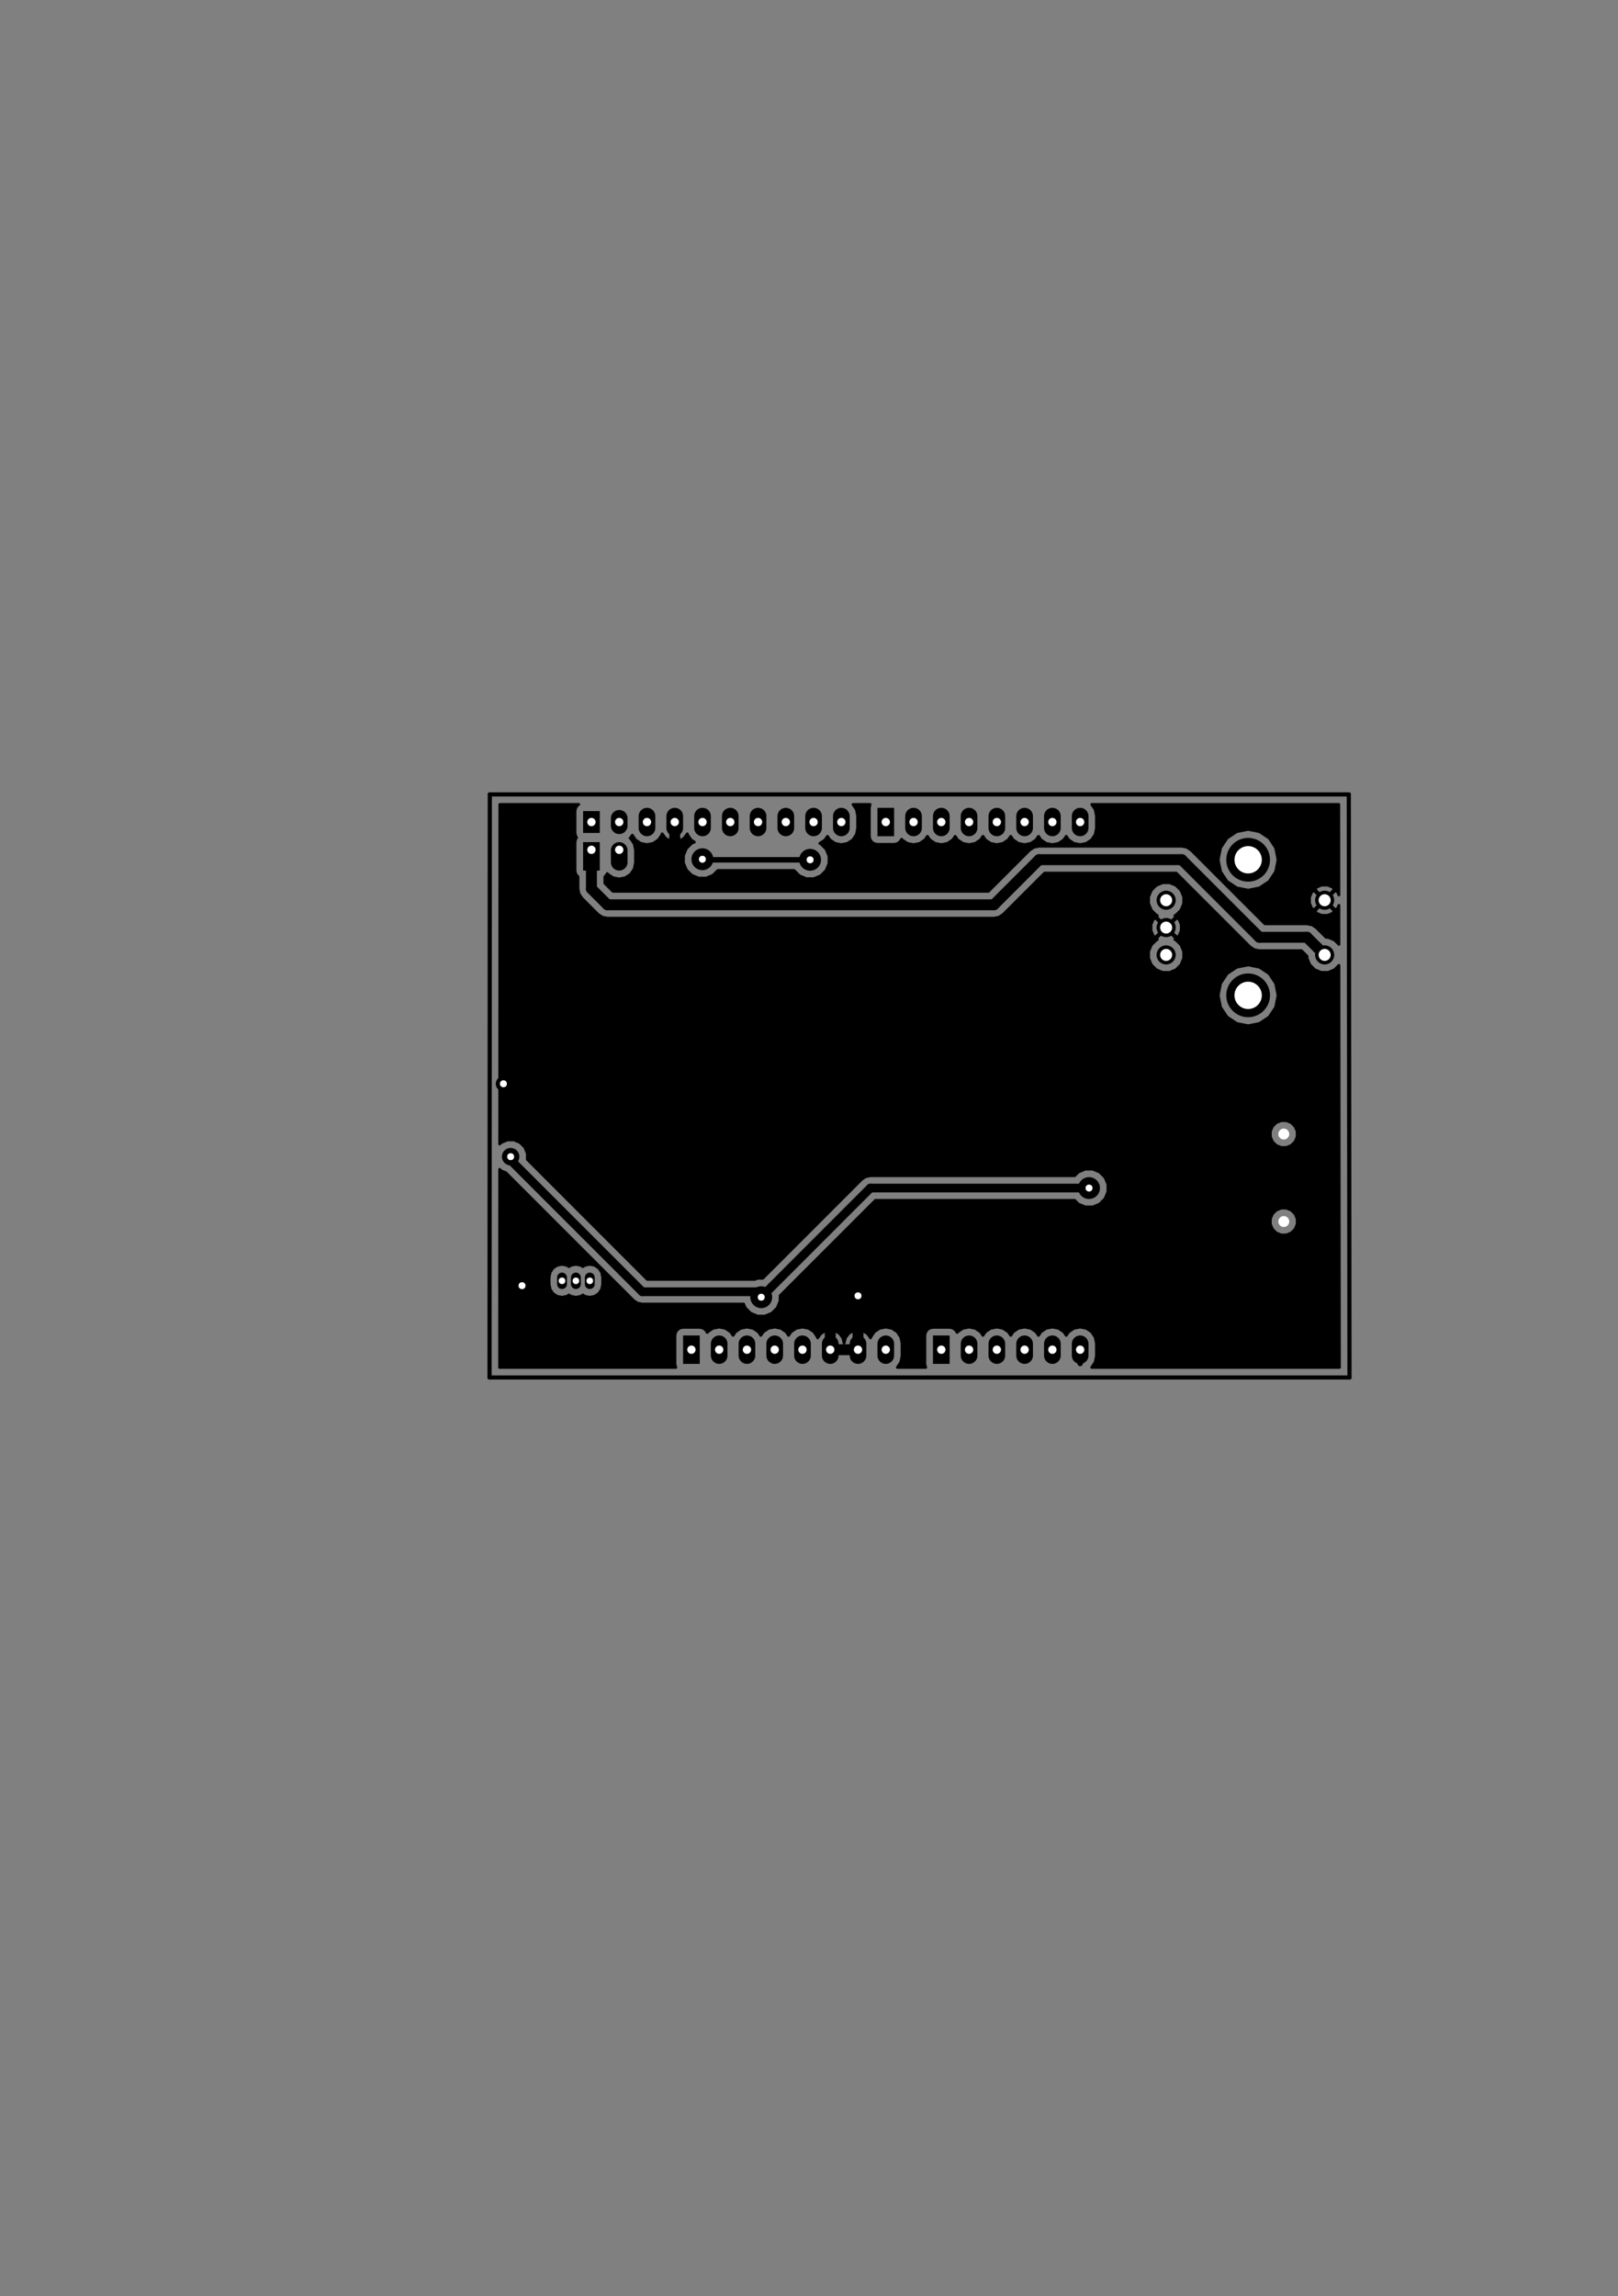 <?xml version="1.0" standalone="no"?>
 <!DOCTYPE svg PUBLIC "-//W3C//DTD SVG 1.1//EN" 
 "http://www.w3.org/Graphics/SVG/1.1/DTD/svg11.dtd"> 
<svg xmlns="http://www.w3.org/2000/svg" version="1.1" 
    width="14.801cm" height="21.001cm" viewBox="0 0 58270 82680 ">
<rect x="0" y="0" width="58270" height="82680" fill="#808080" stroke="none"/>
<title>SVG Picture created as Arduino_UNO_Shield_Template-Back.svg date 2017/02/06 19:43:58 </title>
  <desc>Picture generated by PCBNEW </desc>
<g style="fill:#000000; fill-opacity:1;stroke:#000000; stroke-opacity:1;
stroke-linecap:round; stroke-linejoin:round; "
 transform="translate(0 0) scale(1 1)">
</g>
<g style="fill:#000000; fill-opacity:0.0; 
stroke:#000000; stroke-width:-0; stroke-opacity:1; 
stroke-linecap:round; stroke-linejoin:round;">
</g>
<g style="fill:#000000; fill-opacity:0.0; 
stroke:#000000; stroke-width:150; stroke-opacity:1; 
stroke-linecap:round; stroke-linejoin:round;">
<path d="M48575 28605
L48600 49600
" />
<path d="M17640 28605
L48575 28605
" />
<path d="M17630 49600
L17640 28605
" />
<path d="M17630 49600
L48600 49600
" />
</g>
<g style="fill:#000000; fill-opacity:1.0; 
stroke:#000000; stroke-width:0; stroke-opacity:1; 
stroke-linecap:round; stroke-linejoin:round;">
<circle cx="41997.2" cy="32415.7" r="344.488" /> 
</g>
<g style="fill:#000000; fill-opacity:1.0; 
stroke:#000000; stroke-width:59.055; stroke-opacity:1; 
stroke-linecap:round; stroke-linejoin:round;">
</g>
<g style="fill:#000000; fill-opacity:1.0; 
stroke:#000000; stroke-width:0; stroke-opacity:1; 
stroke-linecap:round; stroke-linejoin:round;">
<circle cx="41997.2" cy="34384.3" r="344.488" /> 
</g>
<g style="fill:#000000; fill-opacity:1.0; 
stroke:#000000; stroke-width:59.055; stroke-opacity:1; 
stroke-linecap:round; stroke-linejoin:round;">
</g>
<g style="fill:#000000; fill-opacity:1.0; 
stroke:#000000; stroke-width:0; stroke-opacity:1; 
stroke-linecap:round; stroke-linejoin:round;">
<circle cx="41997.2" cy="33400" r="344.488" /> 
</g>
<g style="fill:#000000; fill-opacity:1.0; 
stroke:#000000; stroke-width:59.055; stroke-opacity:1; 
stroke-linecap:round; stroke-linejoin:round;">
</g>
<g style="fill:#000000; fill-opacity:1.0; 
stroke:#000000; stroke-width:0; stroke-opacity:1; 
stroke-linecap:round; stroke-linejoin:round;">
<circle cx="47705.9" cy="34384.3" r="344.488" /> 
</g>
<g style="fill:#000000; fill-opacity:1.0; 
stroke:#000000; stroke-width:59.055; stroke-opacity:1; 
stroke-linecap:round; stroke-linejoin:round;">
</g>
<g style="fill:#000000; fill-opacity:1.0; 
stroke:#000000; stroke-width:0; stroke-opacity:1; 
stroke-linecap:round; stroke-linejoin:round;">
<circle cx="47705.9" cy="32415.7" r="344.488" /> 
</g>
<g style="fill:#000000; fill-opacity:1.0; 
stroke:#000000; stroke-width:59.055; stroke-opacity:1; 
stroke-linecap:round; stroke-linejoin:round;">
</g>
<g style="fill:#000000; fill-opacity:1.0; 
stroke:#000000; stroke-width:1574.8; stroke-opacity:1; 
stroke-linecap:round; stroke-linejoin:round;">
</g>
<g style="fill:#000000; fill-opacity:0.0; 
stroke:#000000; stroke-width:1574.8; stroke-opacity:1; 
stroke-linecap:round; stroke-linejoin:round;">
<path d="M44950 35840
L44950 35840
" />
<path d="M44950 30959
L44950 30959
" />
</g>
<g style="fill:#000000; fill-opacity:0.0; 
stroke:#000000; stroke-width:354; stroke-opacity:1; 
stroke-linecap:round; stroke-linejoin:round;">
<path d="M20740 46238
L20740 46001
" />
<path d="M21240 46238
L21240 46001
" />
<path d="M20240 46238
L20240 46001
" />
</g>
<g style="fill:#000000; fill-opacity:0.0; 
stroke:#000000; stroke-width:0; stroke-opacity:1; 
stroke-linecap:round; stroke-linejoin:round;">
</g>
<g style="fill:#000000; fill-opacity:1.0; 
stroke:#000000; stroke-width:0; stroke-opacity:1; 
stroke-linecap:round; stroke-linejoin:round;">
<polyline style="fill-rule:evenodd;"
points="21000,29993
21000,29206
21600,29206
21600,29993
21000,29993
" /> 
</g>
<g style="fill:#000000; fill-opacity:1.0; 
stroke:#000000; stroke-width:600; stroke-opacity:1; 
stroke-linecap:round; stroke-linejoin:round;">
</g>
<g style="fill:#000000; fill-opacity:0.0; 
stroke:#000000; stroke-width:600; stroke-opacity:1; 
stroke-linecap:round; stroke-linejoin:round;">
<path d="M22300 29466
L22300 29733
" />
<path d="M23300 29388
L23300 29811
" />
<path d="M24300 29388
L24300 29811
" />
<path d="M25300 29388
L25300 29811
" />
<path d="M26300 29388
L26300 29811
" />
<path d="M27300 29388
L27300 29811
" />
<path d="M28300 29388
L28300 29811
" />
<path d="M29300 29388
L29300 29811
" />
<path d="M30300 29388
L30300 29811
" />
</g>
<g style="fill:#000000; fill-opacity:0.0; 
stroke:#000000; stroke-width:0; stroke-opacity:1; 
stroke-linecap:round; stroke-linejoin:round;">
</g>
<g style="fill:#000000; fill-opacity:1.0; 
stroke:#000000; stroke-width:0; stroke-opacity:1; 
stroke-linecap:round; stroke-linejoin:round;">
<polyline style="fill-rule:evenodd;"
points="31600,30111
31600,29088
32200,29088
32200,30111
31600,30111
" /> 
</g>
<g style="fill:#000000; fill-opacity:1.0; 
stroke:#000000; stroke-width:600; stroke-opacity:1; 
stroke-linecap:round; stroke-linejoin:round;">
</g>
<g style="fill:#000000; fill-opacity:0.0; 
stroke:#000000; stroke-width:600; stroke-opacity:1; 
stroke-linecap:round; stroke-linejoin:round;">
<path d="M32900 29388
L32900 29811
" />
<path d="M33900 29388
L33900 29811
" />
<path d="M34900 29388
L34900 29811
" />
<path d="M35900 29388
L35900 29811
" />
<path d="M36900 29388
L36900 29811
" />
<path d="M37900 29388
L37900 29811
" />
<path d="M38900 29388
L38900 29811
" />
<path d="M36900 48388
L36900 48811
" />
<path d="M37900 48388
L37900 48811
" />
<path d="M38900 48388
L38900 48811
" />
<path d="M35900 48388
L35900 48811
" />
<path d="M34900 48388
L34900 48811
" />
</g>
<g style="fill:#000000; fill-opacity:0.0; 
stroke:#000000; stroke-width:0; stroke-opacity:1; 
stroke-linecap:round; stroke-linejoin:round;">
</g>
<g style="fill:#000000; fill-opacity:1.0; 
stroke:#000000; stroke-width:0; stroke-opacity:1; 
stroke-linecap:round; stroke-linejoin:round;">
<polyline style="fill-rule:evenodd;"
points="33600,49111
33600,48088
34200,48088
34200,49111
33600,49111
" /> 
</g>
<g style="fill:#000000; fill-opacity:1.0; 
stroke:#000000; stroke-width:600; stroke-opacity:1; 
stroke-linecap:round; stroke-linejoin:round;">
</g>
<g style="fill:#000000; fill-opacity:0.0; 
stroke:#000000; stroke-width:600; stroke-opacity:1; 
stroke-linecap:round; stroke-linejoin:round;">
<path d="M31900 48388
L31900 48811
" />
<path d="M30900 48388
L30900 48811
" />
<path d="M29900 48388
L29900 48811
" />
<path d="M28900 48388
L28900 48811
" />
<path d="M27900 48388
L27900 48811
" />
<path d="M26900 48388
L26900 48811
" />
<path d="M25900 48388
L25900 48811
" />
</g>
<g style="fill:#000000; fill-opacity:0.0; 
stroke:#000000; stroke-width:0; stroke-opacity:1; 
stroke-linecap:round; stroke-linejoin:round;">
</g>
<g style="fill:#000000; fill-opacity:1.0; 
stroke:#000000; stroke-width:0; stroke-opacity:1; 
stroke-linecap:round; stroke-linejoin:round;">
<polyline style="fill-rule:evenodd;"
points="24600,49111
24600,48088
25200,48088
25200,49111
24600,49111
" /> 
<polyline style="fill-rule:evenodd;"
points="21000,30324
21600,30324
21600,31348
21000,31348
21000,30324
" /> 
</g>
<g style="fill:#000000; fill-opacity:1.0; 
stroke:#000000; stroke-width:600; stroke-opacity:1; 
stroke-linecap:round; stroke-linejoin:round;">
</g>
<g style="fill:#000000; fill-opacity:0.0; 
stroke:#000000; stroke-width:600; stroke-opacity:1; 
stroke-linecap:round; stroke-linejoin:round;">
<path d="M22300 30624
L22300 31048
" />
</g>
<g style="fill:#000000; fill-opacity:1.0; 
stroke:#000000; stroke-width:0; stroke-opacity:1; 
stroke-linecap:round; stroke-linejoin:round;">
<circle cx="30900" cy="46660" r="393.701" /> 
</g>
<g style="fill:#000000; fill-opacity:1.0; 
stroke:#000000; stroke-width:59.055; stroke-opacity:1; 
stroke-linecap:round; stroke-linejoin:round;">
</g>
<g style="fill:#000000; fill-opacity:1.0; 
stroke:#000000; stroke-width:0; stroke-opacity:1; 
stroke-linecap:round; stroke-linejoin:round;">
<circle cx="18800" cy="46295" r="393.701" /> 
</g>
<g style="fill:#000000; fill-opacity:1.0; 
stroke:#000000; stroke-width:59.055; stroke-opacity:1; 
stroke-linecap:round; stroke-linejoin:round;">
</g>
<g style="fill:#000000; fill-opacity:1.0; 
stroke:#000000; stroke-width:0; stroke-opacity:1; 
stroke-linecap:round; stroke-linejoin:round;">
<circle cx="18130" cy="39025" r="275.591" /> 
</g>
<g style="fill:#000000; fill-opacity:1.0; 
stroke:#000000; stroke-width:59.055; stroke-opacity:1; 
stroke-linecap:round; stroke-linejoin:round;">
</g>
<g style="fill:#000000; fill-opacity:1.0; 
stroke:#000000; stroke-width:0; stroke-opacity:1; 
stroke-linecap:round; stroke-linejoin:round;">
<circle cx="39220" cy="42780" r="393.701" /> 
</g>
<g style="fill:#000000; fill-opacity:1.0; 
stroke:#000000; stroke-width:59.055; stroke-opacity:1; 
stroke-linecap:round; stroke-linejoin:round;">
</g>
<g style="fill:#000000; fill-opacity:1.0; 
stroke:#000000; stroke-width:0; stroke-opacity:1; 
stroke-linecap:round; stroke-linejoin:round;">
<circle cx="18390" cy="41650" r="314.961" /> 
</g>
<g style="fill:#000000; fill-opacity:1.0; 
stroke:#000000; stroke-width:59.055; stroke-opacity:1; 
stroke-linecap:round; stroke-linejoin:round;">
</g>
<g style="fill:#000000; fill-opacity:1.0; 
stroke:#000000; stroke-width:0; stroke-opacity:1; 
stroke-linecap:round; stroke-linejoin:round;">
<circle cx="27415" cy="46710" r="393.701" /> 
</g>
<g style="fill:#000000; fill-opacity:1.0; 
stroke:#000000; stroke-width:59.055; stroke-opacity:1; 
stroke-linecap:round; stroke-linejoin:round;">
</g>
<g style="fill:#000000; fill-opacity:1.0; 
stroke:#000000; stroke-width:0; stroke-opacity:1; 
stroke-linecap:round; stroke-linejoin:round;">
<circle cx="25295" cy="30940" r="393.701" /> 
</g>
<g style="fill:#000000; fill-opacity:1.0; 
stroke:#000000; stroke-width:59.055; stroke-opacity:1; 
stroke-linecap:round; stroke-linejoin:round;">
</g>
<g style="fill:#000000; fill-opacity:1.0; 
stroke:#000000; stroke-width:0; stroke-opacity:1; 
stroke-linecap:round; stroke-linejoin:round;">
<circle cx="29175" cy="30960" r="393.701" /> 
</g>
<g style="fill:#000000; fill-opacity:1.0; 
stroke:#000000; stroke-width:59.055; stroke-opacity:1; 
stroke-linecap:round; stroke-linejoin:round;">
</g>
<g style="fill:#000000; fill-opacity:1.0; 
stroke:#000000; stroke-width:196.85; stroke-opacity:1; 
stroke-linecap:round; stroke-linejoin:round;">
</g>
<g style="fill:#000000; fill-opacity:0.0; 
stroke:#000000; stroke-width:196.85; stroke-opacity:1; 
stroke-linecap:round; stroke-linejoin:round;">
<path d="M38900 48600
L38900 49096
" />
</g>
<g style="fill:#000000; fill-opacity:0.0; 
stroke:#000000; stroke-width:393.701; stroke-opacity:1; 
stroke-linecap:round; stroke-linejoin:round;">
<path d="M29900 48600
L30900 48600
" />
<path d="M30900 48600
L30900 46660
" />
<path d="M29900 48600
L29900 46845
" />
<path d="M24300 29600
L24300 30308
" />
</g>
<g style="fill:#000000; fill-opacity:0.0; 
stroke:#000000; stroke-width:314.961; stroke-opacity:1; 
stroke-linecap:round; stroke-linejoin:round;">
<path d="M31344 42780
L38941 42780
" />
<path d="M27415 46710
L31344 42780
" />
<path d="M38941 42780
L39220 42780
" />
<path d="M27415 46710
L27218 46513
" />
<path d="M27218 46513
L23128 46513
" />
<path d="M23128 46513
L18390 41775
" />
<path d="M18390 41775
L18390 41650
" />
</g>
<g style="fill:#000000; fill-opacity:0.0; 
stroke:#000000; stroke-width:196.85; stroke-opacity:1; 
stroke-linecap:round; stroke-linejoin:round;">
<path d="M29175 30960
L25315 30960
" />
<path d="M25315 30960
L25295 30940
" />
</g>
<g style="fill:#000000; fill-opacity:0.0; 
stroke:#000000; stroke-width:393.701; stroke-opacity:1; 
stroke-linecap:round; stroke-linejoin:round;">
<path d="M21300 30600
L21300 32005
" />
<path d="M21300 32005
L21875 32580
" />
<path d="M42560 30955
L45355 33750
" />
<path d="M21875 32580
L35795 32580
" />
<path d="M35795 32580
L37420 30955
" />
<path d="M37420 30955
L42560 30955
" />
<path d="M45355 33750
L47071 33750
" />
<path d="M47071 33750
L47705 34384
" />
</g>
<g style="fill:#000000; fill-opacity:1.0; 
stroke:#000000; stroke-width:100; stroke-opacity:1; 
stroke-linecap:round; stroke-linejoin:round;">
<polyline style="fill-rule:evenodd;"
points="20796,28997
20731,29092
20708,29206
20708,29993
20728,30099
20766,30159
20731,30210
20708,30324
20708,31348
20728,31454
20790,31551
20816,31569
20816,32005
20853,32189
20886,32238
20958,32346
21533,32921
21690,33026
21875,33063
35795,33063
35979,33026
36136,32921
36517,32540
41366,32540
41462,32772
41639,32950
41680,32966
41658,33025
41997,33364
42336,33025
42314,32967
42354,32950
42531,32773
42627,32541
42628,32290
42532,32058
42354,31881
42123,31785
41872,31784
41640,31880
41462,32058
41366,32289
41366,32540
36517,32540
37620,31438
42359,31438
45013,34091
45170,34196
45355,34233
46871,34233
47075,34436
47075,34509
47170,34741
47348,34918
47579,35014
47830,35015
48062,34919
48221,34761
48238,49238
39316,49238
39441,49051
39486,48827
39486,48372
39441,48148
39314,47958
39124,47830
38900,47786
38675,47830
38485,47958
38400,48085
38314,47958
38124,47830
37900,47786
37675,47830
37485,47958
37400,48085
37314,47958
37124,47830
36900,47786
36675,47830
36485,47958
36400,48085
36314,47958
36124,47830
35900,47786
35675,47830
35485,47958
35400,48085
35314,47958
35124,47830
34900,47786
34675,47830
34485,47958
34470,47980
34409,47884
34313,47819
34200,47796
33600,47796
33493,47816
33396,47879
33331,47974
33308,48088
33308,49111
33328,49217
33341,49238
32316,49238
32441,49051
32486,48827
32486,48372
32441,48148
32314,47958
32124,47830
31900,47786
31675,47830
31485,47958
31358,48148
31352,48175
31352,48173
31235,48016
31068,47916
31002,47898
30925,47938
30925,48575
30932,48575
30932,48625
30925,48625
30925,48632
30875,48632
30875,48625
29925,48625
29925,48632
29875,48632
29875,48625
29867,48625
29867,48575
29875,48575
29875,47938
29925,47938
29925,48575
30875,48575
30875,47938
30797,47898
30731,47916
30564,48016
30447,48173
30400,48363
30352,48173
30235,48016
30068,47916
30002,47898
29925,47938
29875,47938
29797,47898
29731,47916
29564,48016
29447,48173
29447,48175
29441,48148
29314,47958
29124,47830
28900,47786
28675,47830
28485,47958
28400,48085
28314,47958
28124,47830
27900,47786
27675,47830
27485,47958
27400,48085
27314,47958
27124,47830
26900,47786
26675,47830
26485,47958
26400,48085
26314,47958
26124,47830
25900,47786
25675,47830
25485,47958
25470,47980
25409,47884
25313,47819
25200,47796
24600,47796
24493,47816
24396,47879
24331,47974
24308,48088
24308,49111
24328,49217
24341,49238
17991,49238
17992,45990
19776,45990
19776,46249
19812,46427
19912,46577
20062,46677
20240,46713
20417,46677
20490,46629
20562,46677
20740,46713
20917,46677
20990,46629
21062,46677
21240,46713
21417,46677
21567,46577
21667,46427
21703,46249
21703,45990
21667,45812
21567,45662
21417,45562
21240,45526
21062,45562
20990,45610
20917,45562
20740,45526
20562,45562
20490,45610
20417,45562
20240,45526
20062,45562
19912,45662
19812,45812
19776,45990
17992,45990
17994,42105
18049,42159
18216,42228
22814,46826
22958,46923
23128,46956
26781,46956
26838,47094
27029,47286
27279,47389
27549,47390
27799,47286
27991,47095
28094,46845
28094,46657
30671,44081
45750,44081
45824,44258
45959,44394
46137,44468
46329,44468
46507,44395
46643,44259
46716,44081
46717,43889
46643,43712
46507,43576
46330,43502
46138,43502
45960,43575
45824,43711
45750,43888
45750,44081
30671,44081
31528,43223
38702,43223
38834,43356
39084,43459
39354,43460
39604,43356
39796,43165
39899,42915
39900,42645
39796,42395
39605,42203
39355,42100
39085,42099
38835,42203
38702,42336
31344,42336
31175,42370
31031,42466
27467,46030
27280,46029
27184,46069
23311,46069
18991,41748
18991,41530
18899,41309
18730,41140
18510,41048
18270,41048
18049,41140
17995,41194
17995,40931
45750,40931
45824,41109
45959,41245
46137,41318
46329,41318
46507,41245
46643,41109
46716,40932
46717,40740
46643,40562
46507,40426
46330,40352
46138,40352
45960,40426
45824,40561
45750,40739
45750,40931
17995,40931
17997,35819
43876,35819
43876,35861
43958,36272
44190,36621
44539,36853
44950,36935
45360,36853
45709,36621
45941,36272
46023,35861
46023,35819
45941,35409
45709,35060
45360,34828
44950,34746
44539,34828
44190,35060
43958,35409
43876,35819
17997,35819
17998,34509
41366,34509
41462,34741
41639,34918
41871,35014
42122,35015
42354,34919
42531,34741
42627,34510
42628,34259
42532,34027
42354,33849
42314,33833
42336,33774
41997,33435
41658,33774
41680,33832
41640,33849
41462,34026
41366,34258
41366,34509
17998,34509
17998,33294
41452,33294
41453,33511
41533,33705
41622,33739
41961,33400
42032,33400
42371,33739
42460,33705
42542,33505
42541,33288
42460,33094
42371,33060
42032,33400
41961,33400
41622,33060
41533,33094
41452,33294
17998,33294
18001,28966
20844,28966
20796,28997
" /> 
<polyline style="fill-rule:evenodd;"
points="31331,28974
31308,29088
31308,30111
31328,30217
31390,30315
31486,30380
31600,30403
32200,30403
32306,30383
32403,30320
32468,30225
32470,30218
32485,30241
32675,30369
32900,30413
33124,30369
33314,30241
33400,30114
33485,30241
33675,30369
33900,30413
34124,30369
34314,30241
34400,30114
34485,30241
34675,30369
34900,30413
35124,30369
35314,30241
35400,30114
35485,30241
35675,30369
35900,30413
36124,30369
36314,30241
36400,30114
36485,30241
36675,30369
36900,30413
37124,30369
37314,30241
37400,30114
37485,30241
37675,30369
37900,30413
38124,30369
38314,30241
38400,30114
38485,30241
38675,30369
38900,30413
39124,30369
39314,30241
39441,30051
39486,29827
39486,29372
39441,29148
39319,28966
48214,28966
48218,32227
48169,32109
48080,32076
47741,32415
48080,32754
48169,32721
48218,32600
48220,34006
48063,33849
47831,33753
47758,33753
47413,33408
47347,33364
47256,33303
47071,33266
45555,33266
45078,32790
47366,32790
47400,32879
47600,32960
47817,32959
48011,32879
48044,32790
47705,32451
47366,32790
45078,32790
44598,32310
47160,32310
47162,32527
47242,32721
47331,32754
47670,32415
47331,32076
47242,32109
47160,32310
44598,32310
43226,30938
43876,30938
43876,30980
43958,31390
44190,31739
44539,31971
44950,32053
45012,32041
47366,32041
47705,32380
48044,32041
48011,31952
47811,31870
47594,31871
47400,31952
47366,32041
45012,32041
45360,31971
45709,31739
45941,31390
46023,30980
46023,30938
45941,30527
45709,30178
45360,29946
44950,29864
44539,29946
44190,30178
43958,30527
43876,30938
43226,30938
42901,30613
42744,30508
42560,30471
37420,30471
37235,30508
37078,30613
35594,32096
22075,32096
21783,31804
21783,31570
21803,31557
21868,31461
21870,31455
21885,31478
22075,31605
22300,31649
22524,31605
22714,31478
22841,31288
22886,31063
22886,30608
22841,30384
22714,30194
22690,30177
22714,30161
22773,30073
22885,30241
23075,30369
23300,30413
23524,30369
23714,30241
23841,30051
23847,30024
23847,30026
23964,30183
24131,30283
24197,30301
24275,30261
24275,29625
24267,29625
24267,29575
24275,29575
24275,29567
24325,29567
24325,29575
24332,29575
24332,29625
24325,29625
24325,30261
24402,30301
24468,30283
24635,30183
24752,30026
24752,30024
24758,30051
24885,30241
25007,30323
24910,30363
24718,30554
24615,30804
24614,31074
24718,31324
24909,31516
25159,31619
25429,31620
25679,31516
25852,31344
28598,31344
28789,31536
29039,31639
29309,31640
29559,31536
29751,31345
29854,31095
29855,30825
29751,30575
29560,30383
29524,30368
29714,30241
29800,30114
29885,30241
30075,30369
30300,30413
30524,30369
30714,30241
30841,30051
30886,29827
30886,29372
30841,29148
30719,28966
31336,28966
31331,28974
" /> 
</g>
<g style="fill:#FFFFFF; fill-opacity:1.0; 
stroke:#FFFFFF; stroke-width:100; stroke-opacity:1; 
stroke-linecap:round; stroke-linejoin:round;">
</g>
<g style="fill:#FFFFFF; fill-opacity:1.0; 
stroke:#FFFFFF; stroke-width:0; stroke-opacity:1; 
stroke-linecap:round; stroke-linejoin:round;">
<circle cx="30900" cy="46660" r="125" /> 
</g>
<g style="fill:#FFFFFF; fill-opacity:1.0; 
stroke:#FFFFFF; stroke-width:59.055; stroke-opacity:1; 
stroke-linecap:round; stroke-linejoin:round;">
</g>
<g style="fill:#FFFFFF; fill-opacity:1.0; 
stroke:#FFFFFF; stroke-width:0; stroke-opacity:1; 
stroke-linecap:round; stroke-linejoin:round;">
<circle cx="18800" cy="46295" r="125" /> 
</g>
<g style="fill:#FFFFFF; fill-opacity:1.0; 
stroke:#FFFFFF; stroke-width:59.055; stroke-opacity:1; 
stroke-linecap:round; stroke-linejoin:round;">
</g>
<g style="fill:#FFFFFF; fill-opacity:1.0; 
stroke:#FFFFFF; stroke-width:0; stroke-opacity:1; 
stroke-linecap:round; stroke-linejoin:round;">
<circle cx="18130" cy="39025" r="125" /> 
</g>
<g style="fill:#FFFFFF; fill-opacity:1.0; 
stroke:#FFFFFF; stroke-width:59.055; stroke-opacity:1; 
stroke-linecap:round; stroke-linejoin:round;">
</g>
<g style="fill:#FFFFFF; fill-opacity:1.0; 
stroke:#FFFFFF; stroke-width:0; stroke-opacity:1; 
stroke-linecap:round; stroke-linejoin:round;">
<circle cx="39220" cy="42780" r="125" /> 
</g>
<g style="fill:#FFFFFF; fill-opacity:1.0; 
stroke:#FFFFFF; stroke-width:59.055; stroke-opacity:1; 
stroke-linecap:round; stroke-linejoin:round;">
</g>
<g style="fill:#FFFFFF; fill-opacity:1.0; 
stroke:#FFFFFF; stroke-width:0; stroke-opacity:1; 
stroke-linecap:round; stroke-linejoin:round;">
<circle cx="18390" cy="41650" r="125" /> 
</g>
<g style="fill:#FFFFFF; fill-opacity:1.0; 
stroke:#FFFFFF; stroke-width:59.055; stroke-opacity:1; 
stroke-linecap:round; stroke-linejoin:round;">
</g>
<g style="fill:#FFFFFF; fill-opacity:1.0; 
stroke:#FFFFFF; stroke-width:0; stroke-opacity:1; 
stroke-linecap:round; stroke-linejoin:round;">
<circle cx="27415" cy="46710" r="125" /> 
</g>
<g style="fill:#FFFFFF; fill-opacity:1.0; 
stroke:#FFFFFF; stroke-width:59.055; stroke-opacity:1; 
stroke-linecap:round; stroke-linejoin:round;">
</g>
<g style="fill:#FFFFFF; fill-opacity:1.0; 
stroke:#FFFFFF; stroke-width:0; stroke-opacity:1; 
stroke-linecap:round; stroke-linejoin:round;">
<circle cx="25295" cy="30940" r="125" /> 
</g>
<g style="fill:#FFFFFF; fill-opacity:1.0; 
stroke:#FFFFFF; stroke-width:59.055; stroke-opacity:1; 
stroke-linecap:round; stroke-linejoin:round;">
</g>
<g style="fill:#FFFFFF; fill-opacity:1.0; 
stroke:#FFFFFF; stroke-width:0; stroke-opacity:1; 
stroke-linecap:round; stroke-linejoin:round;">
<circle cx="29175" cy="30960" r="125" /> 
</g>
<g style="fill:#FFFFFF; fill-opacity:1.0; 
stroke:#FFFFFF; stroke-width:59.055; stroke-opacity:1; 
stroke-linecap:round; stroke-linejoin:round;">
</g>
<g style="fill:#FFFFFF; fill-opacity:1.0; 
stroke:#FFFFFF; stroke-width:0; stroke-opacity:1; 
stroke-linecap:round; stroke-linejoin:round;">
<circle cx="46233.9" cy="43985.4" r="196.85" /> 
</g>
<g style="fill:#FFFFFF; fill-opacity:1.0; 
stroke:#FFFFFF; stroke-width:59.055; stroke-opacity:1; 
stroke-linecap:round; stroke-linejoin:round;">
</g>
<g style="fill:#FFFFFF; fill-opacity:1.0; 
stroke:#FFFFFF; stroke-width:0; stroke-opacity:1; 
stroke-linecap:round; stroke-linejoin:round;">
<circle cx="46233.9" cy="40835.8" r="196.85" /> 
</g>
<g style="fill:#FFFFFF; fill-opacity:1.0; 
stroke:#FFFFFF; stroke-width:59.055; stroke-opacity:1; 
stroke-linecap:round; stroke-linejoin:round;">
</g>
<g style="fill:#FFFFFF; fill-opacity:1.0; 
stroke:#FFFFFF; stroke-width:0; stroke-opacity:1; 
stroke-linecap:round; stroke-linejoin:round;">
<circle cx="41997.2" cy="32415.7" r="216.535" /> 
</g>
<g style="fill:#FFFFFF; fill-opacity:1.0; 
stroke:#FFFFFF; stroke-width:59.055; stroke-opacity:1; 
stroke-linecap:round; stroke-linejoin:round;">
</g>
<g style="fill:#FFFFFF; fill-opacity:1.0; 
stroke:#FFFFFF; stroke-width:0; stroke-opacity:1; 
stroke-linecap:round; stroke-linejoin:round;">
<circle cx="41997.2" cy="34384.3" r="216.535" /> 
</g>
<g style="fill:#FFFFFF; fill-opacity:1.0; 
stroke:#FFFFFF; stroke-width:59.055; stroke-opacity:1; 
stroke-linecap:round; stroke-linejoin:round;">
</g>
<g style="fill:#FFFFFF; fill-opacity:1.0; 
stroke:#FFFFFF; stroke-width:0; stroke-opacity:1; 
stroke-linecap:round; stroke-linejoin:round;">
<circle cx="41997.2" cy="33400" r="216.535" /> 
</g>
<g style="fill:#FFFFFF; fill-opacity:1.0; 
stroke:#FFFFFF; stroke-width:59.055; stroke-opacity:1; 
stroke-linecap:round; stroke-linejoin:round;">
</g>
<g style="fill:#FFFFFF; fill-opacity:1.0; 
stroke:#FFFFFF; stroke-width:0; stroke-opacity:1; 
stroke-linecap:round; stroke-linejoin:round;">
<circle cx="47705.9" cy="34384.3" r="216.535" /> 
</g>
<g style="fill:#FFFFFF; fill-opacity:1.0; 
stroke:#FFFFFF; stroke-width:59.055; stroke-opacity:1; 
stroke-linecap:round; stroke-linejoin:round;">
</g>
<g style="fill:#FFFFFF; fill-opacity:1.0; 
stroke:#FFFFFF; stroke-width:0; stroke-opacity:1; 
stroke-linecap:round; stroke-linejoin:round;">
<circle cx="47705.9" cy="32415.7" r="216.535" /> 
</g>
<g style="fill:#FFFFFF; fill-opacity:1.0; 
stroke:#FFFFFF; stroke-width:59.055; stroke-opacity:1; 
stroke-linecap:round; stroke-linejoin:round;">
</g>
<g style="fill:#FFFFFF; fill-opacity:1.0; 
stroke:#FFFFFF; stroke-width:0; stroke-opacity:1; 
stroke-linecap:round; stroke-linejoin:round;">
<circle cx="44950" cy="35840.9" r="492.126" /> 
</g>
<g style="fill:#FFFFFF; fill-opacity:1.0; 
stroke:#FFFFFF; stroke-width:59.055; stroke-opacity:1; 
stroke-linecap:round; stroke-linejoin:round;">
</g>
<g style="fill:#FFFFFF; fill-opacity:1.0; 
stroke:#FFFFFF; stroke-width:0; stroke-opacity:1; 
stroke-linecap:round; stroke-linejoin:round;">
<circle cx="44950" cy="30959.1" r="492.126" /> 
</g>
<g style="fill:#FFFFFF; fill-opacity:1.0; 
stroke:#FFFFFF; stroke-width:59.055; stroke-opacity:1; 
stroke-linecap:round; stroke-linejoin:round;">
</g>
<g style="fill:#FFFFFF; fill-opacity:1.0; 
stroke:#FFFFFF; stroke-width:0; stroke-opacity:1; 
stroke-linecap:round; stroke-linejoin:round;">
<circle cx="20740" cy="46120" r="118.11" /> 
</g>
<g style="fill:#FFFFFF; fill-opacity:1.0; 
stroke:#FFFFFF; stroke-width:59.055; stroke-opacity:1; 
stroke-linecap:round; stroke-linejoin:round;">
</g>
<g style="fill:#FFFFFF; fill-opacity:1.0; 
stroke:#FFFFFF; stroke-width:0; stroke-opacity:1; 
stroke-linecap:round; stroke-linejoin:round;">
<circle cx="21240" cy="46120" r="118.11" /> 
</g>
<g style="fill:#FFFFFF; fill-opacity:1.0; 
stroke:#FFFFFF; stroke-width:59.055; stroke-opacity:1; 
stroke-linecap:round; stroke-linejoin:round;">
</g>
<g style="fill:#FFFFFF; fill-opacity:1.0; 
stroke:#FFFFFF; stroke-width:0; stroke-opacity:1; 
stroke-linecap:round; stroke-linejoin:round;">
<circle cx="20240" cy="46120" r="118.11" /> 
</g>
<g style="fill:#FFFFFF; fill-opacity:1.0; 
stroke:#FFFFFF; stroke-width:59.055; stroke-opacity:1; 
stroke-linecap:round; stroke-linejoin:round;">
</g>
<g style="fill:#FFFFFF; fill-opacity:1.0; 
stroke:#FFFFFF; stroke-width:0; stroke-opacity:1; 
stroke-linecap:round; stroke-linejoin:round;">
<circle cx="21300" cy="29600" r="150" /> 
</g>
<g style="fill:#FFFFFF; fill-opacity:1.0; 
stroke:#FFFFFF; stroke-width:59.055; stroke-opacity:1; 
stroke-linecap:round; stroke-linejoin:round;">
</g>
<g style="fill:#FFFFFF; fill-opacity:1.0; 
stroke:#FFFFFF; stroke-width:0; stroke-opacity:1; 
stroke-linecap:round; stroke-linejoin:round;">
<circle cx="22300" cy="29600" r="150" /> 
</g>
<g style="fill:#FFFFFF; fill-opacity:1.0; 
stroke:#FFFFFF; stroke-width:59.055; stroke-opacity:1; 
stroke-linecap:round; stroke-linejoin:round;">
</g>
<g style="fill:#FFFFFF; fill-opacity:1.0; 
stroke:#FFFFFF; stroke-width:0; stroke-opacity:1; 
stroke-linecap:round; stroke-linejoin:round;">
<circle cx="23300" cy="29600" r="150" /> 
</g>
<g style="fill:#FFFFFF; fill-opacity:1.0; 
stroke:#FFFFFF; stroke-width:59.055; stroke-opacity:1; 
stroke-linecap:round; stroke-linejoin:round;">
</g>
<g style="fill:#FFFFFF; fill-opacity:1.0; 
stroke:#FFFFFF; stroke-width:0; stroke-opacity:1; 
stroke-linecap:round; stroke-linejoin:round;">
<circle cx="24300" cy="29600" r="150" /> 
</g>
<g style="fill:#FFFFFF; fill-opacity:1.0; 
stroke:#FFFFFF; stroke-width:59.055; stroke-opacity:1; 
stroke-linecap:round; stroke-linejoin:round;">
</g>
<g style="fill:#FFFFFF; fill-opacity:1.0; 
stroke:#FFFFFF; stroke-width:0; stroke-opacity:1; 
stroke-linecap:round; stroke-linejoin:round;">
<circle cx="25300" cy="29600" r="150" /> 
</g>
<g style="fill:#FFFFFF; fill-opacity:1.0; 
stroke:#FFFFFF; stroke-width:59.055; stroke-opacity:1; 
stroke-linecap:round; stroke-linejoin:round;">
</g>
<g style="fill:#FFFFFF; fill-opacity:1.0; 
stroke:#FFFFFF; stroke-width:0; stroke-opacity:1; 
stroke-linecap:round; stroke-linejoin:round;">
<circle cx="26300" cy="29600" r="150" /> 
</g>
<g style="fill:#FFFFFF; fill-opacity:1.0; 
stroke:#FFFFFF; stroke-width:59.055; stroke-opacity:1; 
stroke-linecap:round; stroke-linejoin:round;">
</g>
<g style="fill:#FFFFFF; fill-opacity:1.0; 
stroke:#FFFFFF; stroke-width:0; stroke-opacity:1; 
stroke-linecap:round; stroke-linejoin:round;">
<circle cx="27300" cy="29600" r="150" /> 
</g>
<g style="fill:#FFFFFF; fill-opacity:1.0; 
stroke:#FFFFFF; stroke-width:59.055; stroke-opacity:1; 
stroke-linecap:round; stroke-linejoin:round;">
</g>
<g style="fill:#FFFFFF; fill-opacity:1.0; 
stroke:#FFFFFF; stroke-width:0; stroke-opacity:1; 
stroke-linecap:round; stroke-linejoin:round;">
<circle cx="28300" cy="29600" r="150" /> 
</g>
<g style="fill:#FFFFFF; fill-opacity:1.0; 
stroke:#FFFFFF; stroke-width:59.055; stroke-opacity:1; 
stroke-linecap:round; stroke-linejoin:round;">
</g>
<g style="fill:#FFFFFF; fill-opacity:1.0; 
stroke:#FFFFFF; stroke-width:0; stroke-opacity:1; 
stroke-linecap:round; stroke-linejoin:round;">
<circle cx="29300" cy="29600" r="150" /> 
</g>
<g style="fill:#FFFFFF; fill-opacity:1.0; 
stroke:#FFFFFF; stroke-width:59.055; stroke-opacity:1; 
stroke-linecap:round; stroke-linejoin:round;">
</g>
<g style="fill:#FFFFFF; fill-opacity:1.0; 
stroke:#FFFFFF; stroke-width:0; stroke-opacity:1; 
stroke-linecap:round; stroke-linejoin:round;">
<circle cx="30300" cy="29600" r="150" /> 
</g>
<g style="fill:#FFFFFF; fill-opacity:1.0; 
stroke:#FFFFFF; stroke-width:59.055; stroke-opacity:1; 
stroke-linecap:round; stroke-linejoin:round;">
</g>
<g style="fill:#FFFFFF; fill-opacity:1.0; 
stroke:#FFFFFF; stroke-width:0; stroke-opacity:1; 
stroke-linecap:round; stroke-linejoin:round;">
<circle cx="31900" cy="29600" r="150" /> 
</g>
<g style="fill:#FFFFFF; fill-opacity:1.0; 
stroke:#FFFFFF; stroke-width:59.055; stroke-opacity:1; 
stroke-linecap:round; stroke-linejoin:round;">
</g>
<g style="fill:#FFFFFF; fill-opacity:1.0; 
stroke:#FFFFFF; stroke-width:0; stroke-opacity:1; 
stroke-linecap:round; stroke-linejoin:round;">
<circle cx="32900" cy="29600" r="150" /> 
</g>
<g style="fill:#FFFFFF; fill-opacity:1.0; 
stroke:#FFFFFF; stroke-width:59.055; stroke-opacity:1; 
stroke-linecap:round; stroke-linejoin:round;">
</g>
<g style="fill:#FFFFFF; fill-opacity:1.0; 
stroke:#FFFFFF; stroke-width:0; stroke-opacity:1; 
stroke-linecap:round; stroke-linejoin:round;">
<circle cx="33900" cy="29600" r="150" /> 
</g>
<g style="fill:#FFFFFF; fill-opacity:1.0; 
stroke:#FFFFFF; stroke-width:59.055; stroke-opacity:1; 
stroke-linecap:round; stroke-linejoin:round;">
</g>
<g style="fill:#FFFFFF; fill-opacity:1.0; 
stroke:#FFFFFF; stroke-width:0; stroke-opacity:1; 
stroke-linecap:round; stroke-linejoin:round;">
<circle cx="34900" cy="29600" r="150" /> 
</g>
<g style="fill:#FFFFFF; fill-opacity:1.0; 
stroke:#FFFFFF; stroke-width:59.055; stroke-opacity:1; 
stroke-linecap:round; stroke-linejoin:round;">
</g>
<g style="fill:#FFFFFF; fill-opacity:1.0; 
stroke:#FFFFFF; stroke-width:0; stroke-opacity:1; 
stroke-linecap:round; stroke-linejoin:round;">
<circle cx="35900" cy="29600" r="150" /> 
</g>
<g style="fill:#FFFFFF; fill-opacity:1.0; 
stroke:#FFFFFF; stroke-width:59.055; stroke-opacity:1; 
stroke-linecap:round; stroke-linejoin:round;">
</g>
<g style="fill:#FFFFFF; fill-opacity:1.0; 
stroke:#FFFFFF; stroke-width:0; stroke-opacity:1; 
stroke-linecap:round; stroke-linejoin:round;">
<circle cx="36900" cy="29600" r="150" /> 
</g>
<g style="fill:#FFFFFF; fill-opacity:1.0; 
stroke:#FFFFFF; stroke-width:59.055; stroke-opacity:1; 
stroke-linecap:round; stroke-linejoin:round;">
</g>
<g style="fill:#FFFFFF; fill-opacity:1.0; 
stroke:#FFFFFF; stroke-width:0; stroke-opacity:1; 
stroke-linecap:round; stroke-linejoin:round;">
<circle cx="37900" cy="29600" r="150" /> 
</g>
<g style="fill:#FFFFFF; fill-opacity:1.0; 
stroke:#FFFFFF; stroke-width:59.055; stroke-opacity:1; 
stroke-linecap:round; stroke-linejoin:round;">
</g>
<g style="fill:#FFFFFF; fill-opacity:1.0; 
stroke:#FFFFFF; stroke-width:0; stroke-opacity:1; 
stroke-linecap:round; stroke-linejoin:round;">
<circle cx="38900" cy="29600" r="150" /> 
</g>
<g style="fill:#FFFFFF; fill-opacity:1.0; 
stroke:#FFFFFF; stroke-width:59.055; stroke-opacity:1; 
stroke-linecap:round; stroke-linejoin:round;">
</g>
<g style="fill:#FFFFFF; fill-opacity:1.0; 
stroke:#FFFFFF; stroke-width:0; stroke-opacity:1; 
stroke-linecap:round; stroke-linejoin:round;">
<circle cx="36900" cy="48600" r="150" /> 
</g>
<g style="fill:#FFFFFF; fill-opacity:1.0; 
stroke:#FFFFFF; stroke-width:59.055; stroke-opacity:1; 
stroke-linecap:round; stroke-linejoin:round;">
</g>
<g style="fill:#FFFFFF; fill-opacity:1.0; 
stroke:#FFFFFF; stroke-width:0; stroke-opacity:1; 
stroke-linecap:round; stroke-linejoin:round;">
<circle cx="37900" cy="48600" r="150" /> 
</g>
<g style="fill:#FFFFFF; fill-opacity:1.0; 
stroke:#FFFFFF; stroke-width:59.055; stroke-opacity:1; 
stroke-linecap:round; stroke-linejoin:round;">
</g>
<g style="fill:#FFFFFF; fill-opacity:1.0; 
stroke:#FFFFFF; stroke-width:0; stroke-opacity:1; 
stroke-linecap:round; stroke-linejoin:round;">
<circle cx="38900" cy="48600" r="150" /> 
</g>
<g style="fill:#FFFFFF; fill-opacity:1.0; 
stroke:#FFFFFF; stroke-width:59.055; stroke-opacity:1; 
stroke-linecap:round; stroke-linejoin:round;">
</g>
<g style="fill:#FFFFFF; fill-opacity:1.0; 
stroke:#FFFFFF; stroke-width:0; stroke-opacity:1; 
stroke-linecap:round; stroke-linejoin:round;">
<circle cx="35900" cy="48600" r="150" /> 
</g>
<g style="fill:#FFFFFF; fill-opacity:1.0; 
stroke:#FFFFFF; stroke-width:59.055; stroke-opacity:1; 
stroke-linecap:round; stroke-linejoin:round;">
</g>
<g style="fill:#FFFFFF; fill-opacity:1.0; 
stroke:#FFFFFF; stroke-width:0; stroke-opacity:1; 
stroke-linecap:round; stroke-linejoin:round;">
<circle cx="34900" cy="48600" r="150" /> 
</g>
<g style="fill:#FFFFFF; fill-opacity:1.0; 
stroke:#FFFFFF; stroke-width:59.055; stroke-opacity:1; 
stroke-linecap:round; stroke-linejoin:round;">
</g>
<g style="fill:#FFFFFF; fill-opacity:1.0; 
stroke:#FFFFFF; stroke-width:0; stroke-opacity:1; 
stroke-linecap:round; stroke-linejoin:round;">
<circle cx="33900" cy="48600" r="150" /> 
</g>
<g style="fill:#FFFFFF; fill-opacity:1.0; 
stroke:#FFFFFF; stroke-width:59.055; stroke-opacity:1; 
stroke-linecap:round; stroke-linejoin:round;">
</g>
<g style="fill:#FFFFFF; fill-opacity:1.0; 
stroke:#FFFFFF; stroke-width:0; stroke-opacity:1; 
stroke-linecap:round; stroke-linejoin:round;">
<circle cx="31900" cy="48600" r="150" /> 
</g>
<g style="fill:#FFFFFF; fill-opacity:1.0; 
stroke:#FFFFFF; stroke-width:59.055; stroke-opacity:1; 
stroke-linecap:round; stroke-linejoin:round;">
</g>
<g style="fill:#FFFFFF; fill-opacity:1.0; 
stroke:#FFFFFF; stroke-width:0; stroke-opacity:1; 
stroke-linecap:round; stroke-linejoin:round;">
<circle cx="30900" cy="48600" r="150" /> 
</g>
<g style="fill:#FFFFFF; fill-opacity:1.0; 
stroke:#FFFFFF; stroke-width:59.055; stroke-opacity:1; 
stroke-linecap:round; stroke-linejoin:round;">
</g>
<g style="fill:#FFFFFF; fill-opacity:1.0; 
stroke:#FFFFFF; stroke-width:0; stroke-opacity:1; 
stroke-linecap:round; stroke-linejoin:round;">
<circle cx="29900" cy="48600" r="150" /> 
</g>
<g style="fill:#FFFFFF; fill-opacity:1.0; 
stroke:#FFFFFF; stroke-width:59.055; stroke-opacity:1; 
stroke-linecap:round; stroke-linejoin:round;">
</g>
<g style="fill:#FFFFFF; fill-opacity:1.0; 
stroke:#FFFFFF; stroke-width:0; stroke-opacity:1; 
stroke-linecap:round; stroke-linejoin:round;">
<circle cx="28900" cy="48600" r="150" /> 
</g>
<g style="fill:#FFFFFF; fill-opacity:1.0; 
stroke:#FFFFFF; stroke-width:59.055; stroke-opacity:1; 
stroke-linecap:round; stroke-linejoin:round;">
</g>
<g style="fill:#FFFFFF; fill-opacity:1.0; 
stroke:#FFFFFF; stroke-width:0; stroke-opacity:1; 
stroke-linecap:round; stroke-linejoin:round;">
<circle cx="27900" cy="48600" r="150" /> 
</g>
<g style="fill:#FFFFFF; fill-opacity:1.0; 
stroke:#FFFFFF; stroke-width:59.055; stroke-opacity:1; 
stroke-linecap:round; stroke-linejoin:round;">
</g>
<g style="fill:#FFFFFF; fill-opacity:1.0; 
stroke:#FFFFFF; stroke-width:0; stroke-opacity:1; 
stroke-linecap:round; stroke-linejoin:round;">
<circle cx="26900" cy="48600" r="150" /> 
</g>
<g style="fill:#FFFFFF; fill-opacity:1.0; 
stroke:#FFFFFF; stroke-width:59.055; stroke-opacity:1; 
stroke-linecap:round; stroke-linejoin:round;">
</g>
<g style="fill:#FFFFFF; fill-opacity:1.0; 
stroke:#FFFFFF; stroke-width:0; stroke-opacity:1; 
stroke-linecap:round; stroke-linejoin:round;">
<circle cx="25900" cy="48600" r="150" /> 
</g>
<g style="fill:#FFFFFF; fill-opacity:1.0; 
stroke:#FFFFFF; stroke-width:59.055; stroke-opacity:1; 
stroke-linecap:round; stroke-linejoin:round;">
</g>
<g style="fill:#FFFFFF; fill-opacity:1.0; 
stroke:#FFFFFF; stroke-width:0; stroke-opacity:1; 
stroke-linecap:round; stroke-linejoin:round;">
<circle cx="24900" cy="48600" r="150" /> 
</g>
<g style="fill:#FFFFFF; fill-opacity:1.0; 
stroke:#FFFFFF; stroke-width:59.055; stroke-opacity:1; 
stroke-linecap:round; stroke-linejoin:round;">
</g>
<g style="fill:#FFFFFF; fill-opacity:1.0; 
stroke:#FFFFFF; stroke-width:0; stroke-opacity:1; 
stroke-linecap:round; stroke-linejoin:round;">
<circle cx="21300" cy="30600" r="150" /> 
</g>
<g style="fill:#FFFFFF; fill-opacity:1.0; 
stroke:#FFFFFF; stroke-width:59.055; stroke-opacity:1; 
stroke-linecap:round; stroke-linejoin:round;">
</g>
<g style="fill:#FFFFFF; fill-opacity:1.0; 
stroke:#FFFFFF; stroke-width:0; stroke-opacity:1; 
stroke-linecap:round; stroke-linejoin:round;">
<circle cx="22300" cy="30600" r="150" /> 
</g>
<g style="fill:#FFFFFF; fill-opacity:1.0; 
stroke:#FFFFFF; stroke-width:59.055; stroke-opacity:1; 
stroke-linecap:round; stroke-linejoin:round;">
</g>
<g style="fill:#000000; fill-opacity:1.0; 
stroke:#000000; stroke-width:59.055; stroke-opacity:1; 
stroke-linecap:round; stroke-linejoin:round;">
</g> 
</svg>
